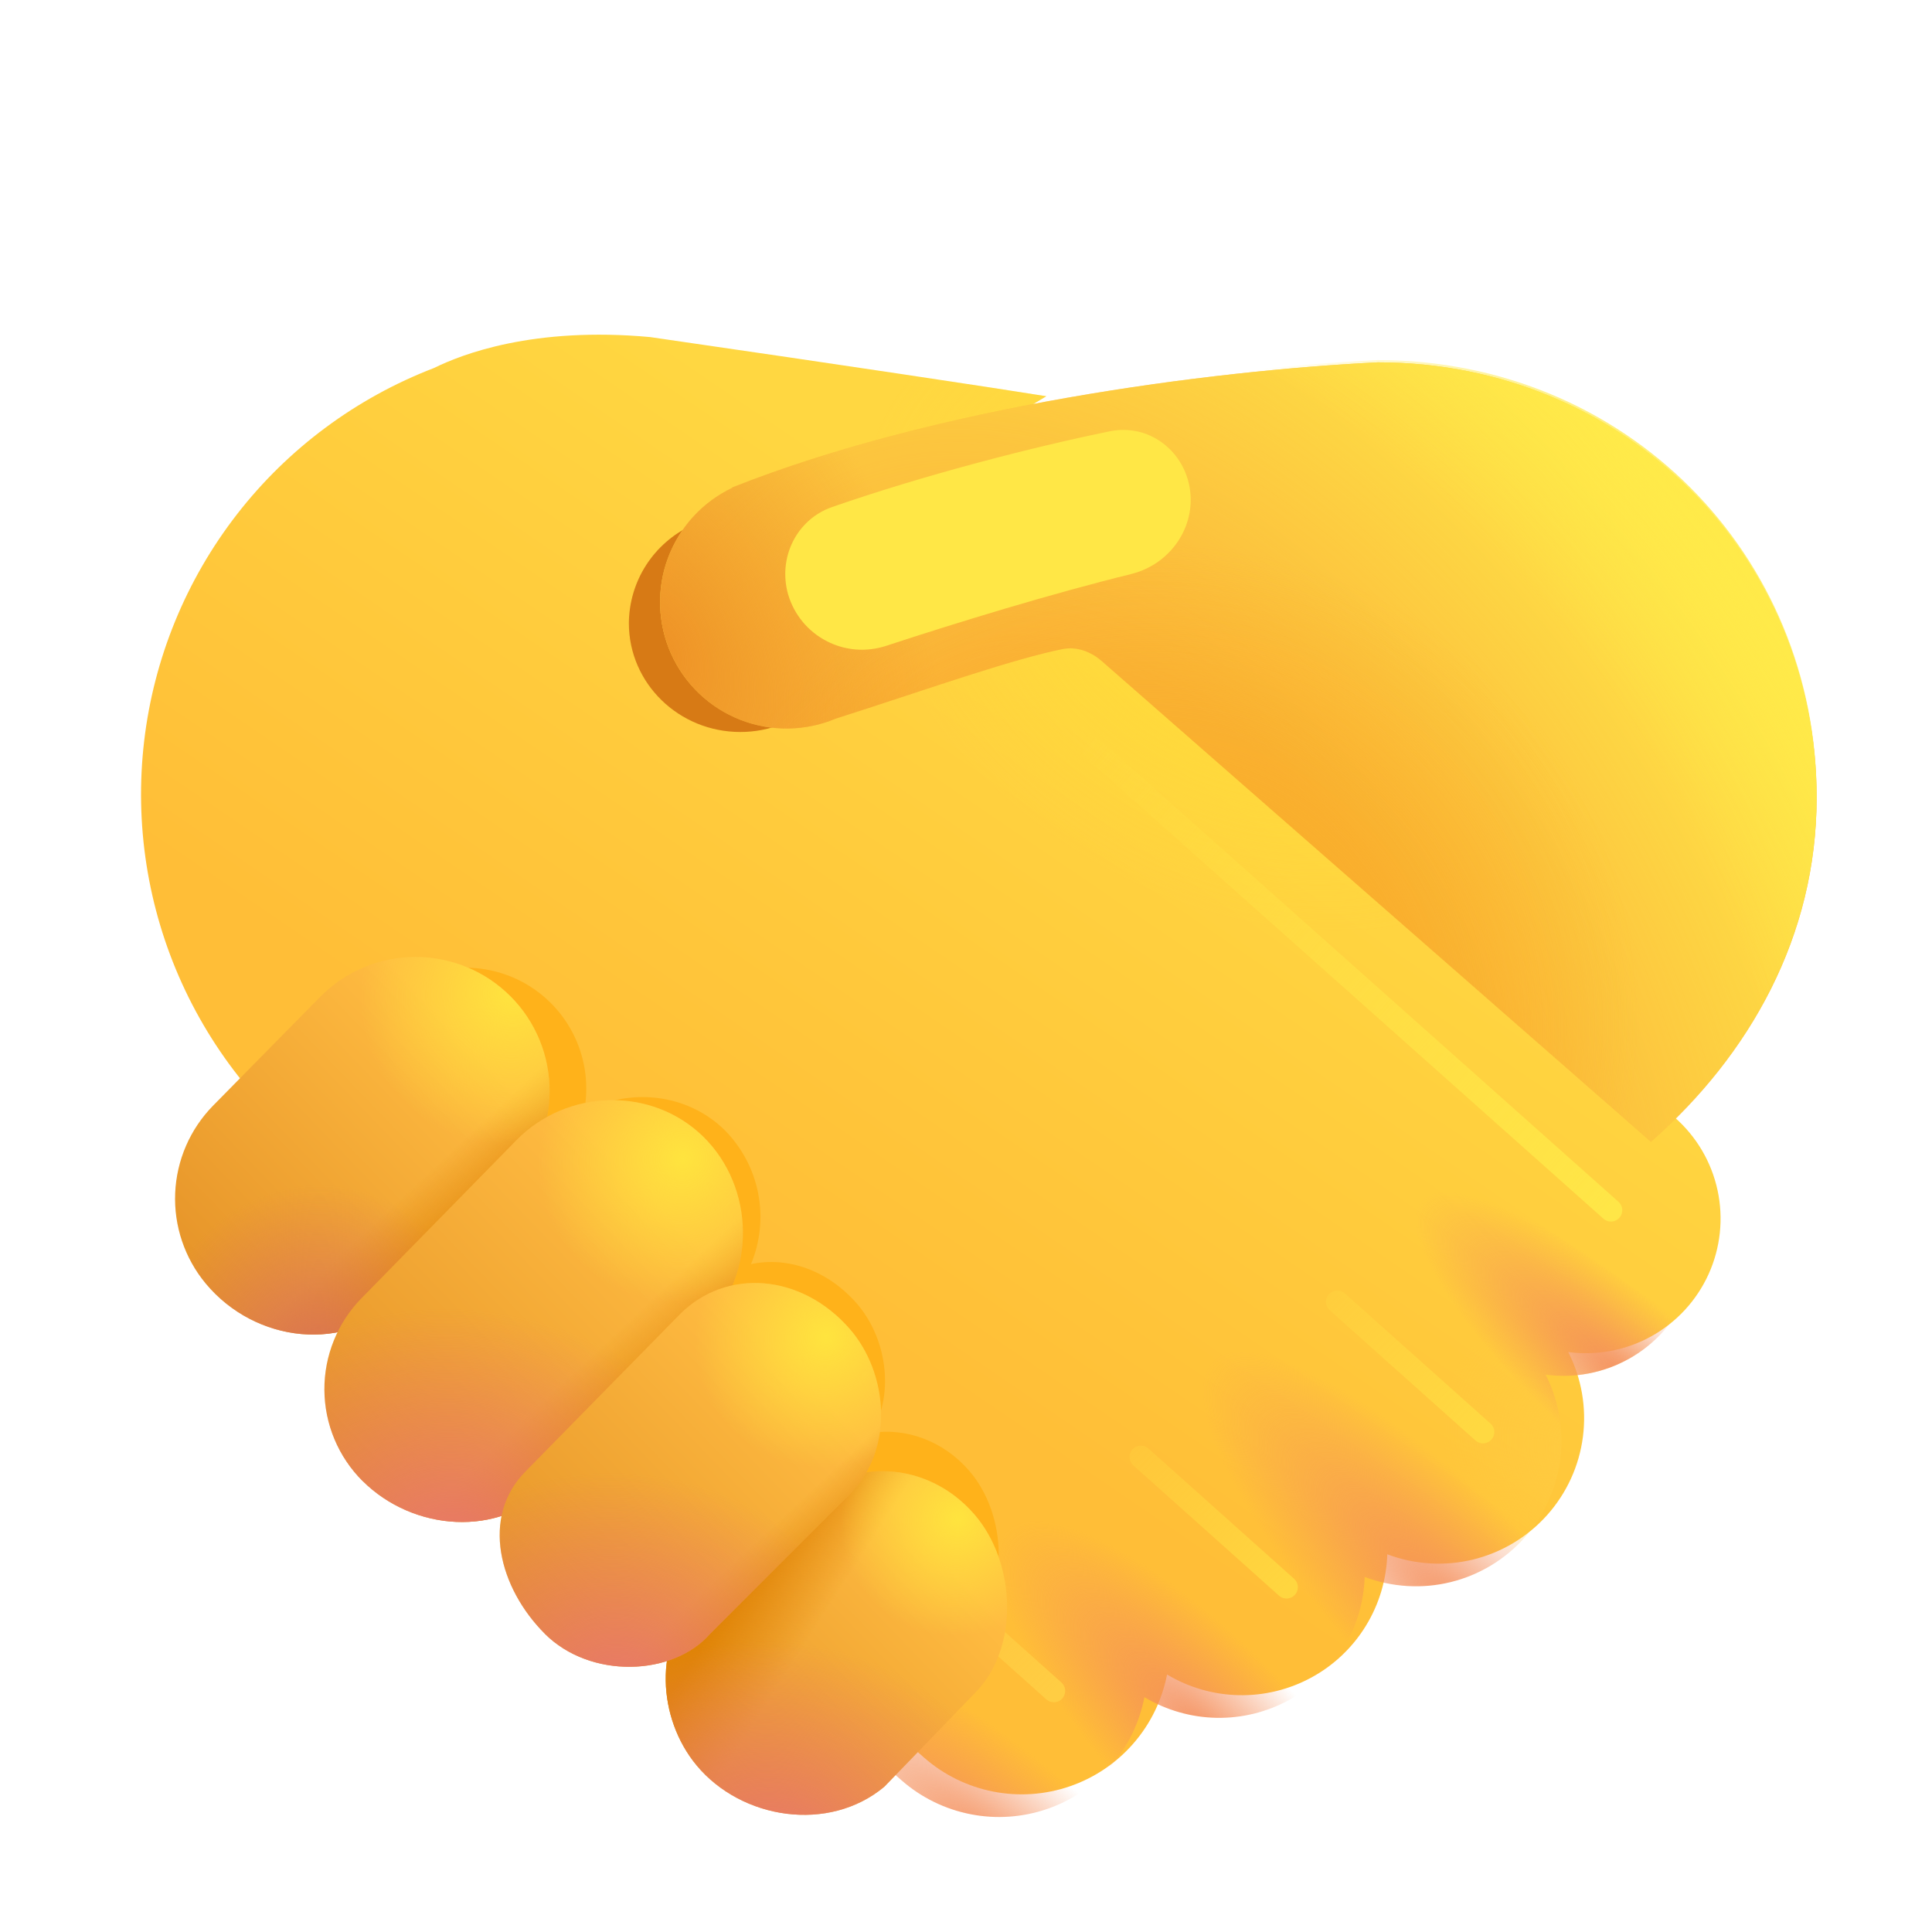 <svg width="64" height="64" viewBox="0 0 64 64" fill="none" xmlns="http://www.w3.org/2000/svg">
<g filter="url(#filter0_i_451_2741)">
<path d="M13.628 12.94C14.532 12.494 16.908 11.56 20.786 11.916C27.248 12.852 32.202 13.6 33.91 13.876L29.756 16.38C30.73 17.356 31.566 18.459 32.242 19.66L33.012 18.776L54.726 37.766C55.446 38.397 55.944 39.242 56.146 40.178C56.348 41.114 56.243 42.089 55.848 42.961C55.452 43.833 54.787 44.554 53.95 45.018C53.113 45.482 52.149 45.664 51.2 45.538C51.642 46.404 51.811 47.384 51.686 48.349C51.561 49.313 51.147 50.217 50.498 50.942C49.85 51.666 48.998 52.178 48.053 52.41C47.108 52.641 46.116 52.581 45.206 52.238C45.179 53.078 44.934 53.896 44.494 54.611C44.054 55.327 43.435 55.915 42.697 56.317C41.96 56.719 41.131 56.922 40.291 56.905C39.451 56.888 38.63 56.652 37.91 56.22C37.746 57.066 37.362 57.854 36.796 58.504C36.231 59.154 35.504 59.644 34.689 59.924C33.874 60.204 33 60.265 32.154 60.099C31.308 59.934 30.521 59.549 29.872 58.982L12.184 43.562C11.615 43.067 11.168 42.447 10.877 41.752C10.585 41.056 10.458 40.303 10.504 39.55C8.228 37.991 6.421 35.84 5.279 33.329C4.137 30.817 3.704 28.042 4.025 25.302C4.346 22.562 5.411 19.962 7.103 17.783C8.795 15.604 11.053 13.93 13.628 12.94Z" fill="url(#paint0_linear_451_2741)"/>
<path d="M13.628 12.94C14.532 12.494 16.908 11.56 20.786 11.916C27.248 12.852 32.202 13.6 33.91 13.876L29.756 16.38C30.73 17.356 31.566 18.459 32.242 19.66L33.012 18.776L54.726 37.766C55.446 38.397 55.944 39.242 56.146 40.178C56.348 41.114 56.243 42.089 55.848 42.961C55.452 43.833 54.787 44.554 53.95 45.018C53.113 45.482 52.149 45.664 51.2 45.538C51.642 46.404 51.811 47.384 51.686 48.349C51.561 49.313 51.147 50.217 50.498 50.942C49.85 51.666 48.998 52.178 48.053 52.41C47.108 52.641 46.116 52.581 45.206 52.238C45.179 53.078 44.934 53.896 44.494 54.611C44.054 55.327 43.435 55.915 42.697 56.317C41.96 56.719 41.131 56.922 40.291 56.905C39.451 56.888 38.63 56.652 37.91 56.22C37.746 57.066 37.362 57.854 36.796 58.504C36.231 59.154 35.504 59.644 34.689 59.924C33.874 60.204 33 60.265 32.154 60.099C31.308 59.934 30.521 59.549 29.872 58.982L12.184 43.562C11.615 43.067 11.168 42.447 10.877 41.752C10.585 41.056 10.458 40.303 10.504 39.55C8.228 37.991 6.421 35.84 5.279 33.329C4.137 30.817 3.704 28.042 4.025 25.302C4.346 22.562 5.411 19.962 7.103 17.783C8.795 15.604 11.053 13.93 13.628 12.94Z" fill="url(#paint1_radial_451_2741)"/>
</g>
<path d="M13.628 12.94C14.532 12.494 16.908 11.56 20.786 11.916C27.248 12.852 32.202 13.6 33.91 13.876L29.756 16.38C30.73 17.356 31.566 18.459 32.242 19.66L33.012 18.776L54.726 37.766C55.446 38.397 55.944 39.242 56.146 40.178C56.348 41.114 56.243 42.089 55.848 42.961C55.452 43.833 54.787 44.554 53.95 45.018C53.113 45.482 52.149 45.664 51.2 45.538C51.642 46.404 51.811 47.384 51.686 48.349C51.561 49.313 51.147 50.217 50.498 50.942C49.85 51.666 48.998 52.178 48.053 52.41C47.108 52.641 46.116 52.581 45.206 52.238C45.179 53.078 44.934 53.896 44.494 54.611C44.054 55.327 43.435 55.915 42.697 56.317C41.96 56.719 41.131 56.922 40.291 56.905C39.451 56.888 38.63 56.652 37.91 56.22C37.746 57.066 37.362 57.854 36.796 58.504C36.231 59.154 35.504 59.644 34.689 59.924C33.874 60.204 33 60.265 32.154 60.099C31.308 59.934 30.521 59.549 29.872 58.982L12.184 43.562C11.615 43.067 11.168 42.447 10.877 41.752C10.585 41.056 10.458 40.303 10.504 39.55C8.228 37.991 6.421 35.84 5.279 33.329C4.137 30.817 3.704 28.042 4.025 25.302C4.346 22.562 5.411 19.962 7.103 17.783C8.795 15.604 11.053 13.93 13.628 12.94Z" fill="url(#paint2_radial_451_2741)"/>
<path d="M13.628 12.94C14.532 12.494 16.908 11.56 20.786 11.916C27.248 12.852 32.202 13.6 33.91 13.876L29.756 16.38C30.73 17.356 31.566 18.459 32.242 19.66L33.012 18.776L54.726 37.766C55.446 38.397 55.944 39.242 56.146 40.178C56.348 41.114 56.243 42.089 55.848 42.961C55.452 43.833 54.787 44.554 53.95 45.018C53.113 45.482 52.149 45.664 51.2 45.538C51.642 46.404 51.811 47.384 51.686 48.349C51.561 49.313 51.147 50.217 50.498 50.942C49.85 51.666 48.998 52.178 48.053 52.41C47.108 52.641 46.116 52.581 45.206 52.238C45.179 53.078 44.934 53.896 44.494 54.611C44.054 55.327 43.435 55.915 42.697 56.317C41.96 56.719 41.131 56.922 40.291 56.905C39.451 56.888 38.63 56.652 37.91 56.22C37.746 57.066 37.362 57.854 36.796 58.504C36.231 59.154 35.504 59.644 34.689 59.924C33.874 60.204 33 60.265 32.154 60.099C31.308 59.934 30.521 59.549 29.872 58.982L12.184 43.562C11.615 43.067 11.168 42.447 10.877 41.752C10.585 41.056 10.458 40.303 10.504 39.55C8.228 37.991 6.421 35.84 5.279 33.329C4.137 30.817 3.704 28.042 4.025 25.302C4.346 22.562 5.411 19.962 7.103 17.783C8.795 15.604 11.053 13.93 13.628 12.94Z" fill="url(#paint3_radial_451_2741)"/>
<path d="M13.628 12.94C14.532 12.494 16.908 11.56 20.786 11.916C27.248 12.852 32.202 13.6 33.91 13.876L29.756 16.38C30.73 17.356 31.566 18.459 32.242 19.66L33.012 18.776L54.726 37.766C55.446 38.397 55.944 39.242 56.146 40.178C56.348 41.114 56.243 42.089 55.848 42.961C55.452 43.833 54.787 44.554 53.95 45.018C53.113 45.482 52.149 45.664 51.2 45.538C51.642 46.404 51.811 47.384 51.686 48.349C51.561 49.313 51.147 50.217 50.498 50.942C49.85 51.666 48.998 52.178 48.053 52.41C47.108 52.641 46.116 52.581 45.206 52.238C45.179 53.078 44.934 53.896 44.494 54.611C44.054 55.327 43.435 55.915 42.697 56.317C41.96 56.719 41.131 56.922 40.291 56.905C39.451 56.888 38.63 56.652 37.91 56.22C37.746 57.066 37.362 57.854 36.796 58.504C36.231 59.154 35.504 59.644 34.689 59.924C33.874 60.204 33 60.265 32.154 60.099C31.308 59.934 30.521 59.549 29.872 58.982L12.184 43.562C11.615 43.067 11.168 42.447 10.877 41.752C10.585 41.056 10.458 40.303 10.504 39.55C8.228 37.991 6.421 35.84 5.279 33.329C4.137 30.817 3.704 28.042 4.025 25.302C4.346 22.562 5.411 19.962 7.103 17.783C8.795 15.604 11.053 13.93 13.628 12.94Z" fill="url(#paint4_radial_451_2741)"/>
<path d="M13.628 12.94C14.532 12.494 16.908 11.56 20.786 11.916C27.248 12.852 32.202 13.6 33.91 13.876L29.756 16.38C30.73 17.356 31.566 18.459 32.242 19.66L33.012 18.776L54.726 37.766C55.446 38.397 55.944 39.242 56.146 40.178C56.348 41.114 56.243 42.089 55.848 42.961C55.452 43.833 54.787 44.554 53.95 45.018C53.113 45.482 52.149 45.664 51.2 45.538C51.642 46.404 51.811 47.384 51.686 48.349C51.561 49.313 51.147 50.217 50.498 50.942C49.85 51.666 48.998 52.178 48.053 52.41C47.108 52.641 46.116 52.581 45.206 52.238C45.179 53.078 44.934 53.896 44.494 54.611C44.054 55.327 43.435 55.915 42.697 56.317C41.96 56.719 41.131 56.922 40.291 56.905C39.451 56.888 38.63 56.652 37.91 56.22C37.746 57.066 37.362 57.854 36.796 58.504C36.231 59.154 35.504 59.644 34.689 59.924C33.874 60.204 33 60.265 32.154 60.099C31.308 59.934 30.521 59.549 29.872 58.982L12.184 43.562C11.615 43.067 11.168 42.447 10.877 41.752C10.585 41.056 10.458 40.303 10.504 39.55C8.228 37.991 6.421 35.84 5.279 33.329C4.137 30.817 3.704 28.042 4.025 25.302C4.346 22.562 5.411 19.962 7.103 17.783C8.795 15.604 11.053 13.93 13.628 12.94Z" fill="url(#paint5_radial_451_2741)"/>
<path d="M13.628 12.94C14.532 12.494 16.908 11.56 20.786 11.916C27.248 12.852 32.202 13.6 33.91 13.876L29.756 16.38C30.73 17.356 31.566 18.459 32.242 19.66L33.012 18.776L54.726 37.766C55.446 38.397 55.944 39.242 56.146 40.178C56.348 41.114 56.243 42.089 55.848 42.961C55.452 43.833 54.787 44.554 53.95 45.018C53.113 45.482 52.149 45.664 51.2 45.538C51.642 46.404 51.811 47.384 51.686 48.349C51.561 49.313 51.147 50.217 50.498 50.942C49.85 51.666 48.998 52.178 48.053 52.41C47.108 52.641 46.116 52.581 45.206 52.238C45.179 53.078 44.934 53.896 44.494 54.611C44.054 55.327 43.435 55.915 42.697 56.317C41.96 56.719 41.131 56.922 40.291 56.905C39.451 56.888 38.63 56.652 37.91 56.22C37.746 57.066 37.362 57.854 36.796 58.504C36.231 59.154 35.504 59.644 34.689 59.924C33.874 60.204 33 60.265 32.154 60.099C31.308 59.934 30.521 59.549 29.872 58.982L12.184 43.562C11.615 43.067 11.168 42.447 10.877 41.752C10.585 41.056 10.458 40.303 10.504 39.55C8.228 37.991 6.421 35.84 5.279 33.329C4.137 30.817 3.704 28.042 4.025 25.302C4.346 22.562 5.411 19.962 7.103 17.783C8.795 15.604 11.053 13.93 13.628 12.94Z" fill="url(#paint6_radial_451_2741)"/>
<g filter="url(#filter1_f_451_2741)">
<path fill-rule="evenodd" clip-rule="evenodd" d="M9.364 36.504C8.674 37.205 8.269 38.137 8.227 39.12C8.186 40.103 8.511 41.066 9.14 41.822C9.608 42.392 10.219 42.827 10.911 43.083C11.602 43.339 12.35 43.406 13.076 43.278C12.723 44.004 12.606 44.822 12.741 45.618C12.875 46.414 13.255 47.148 13.826 47.718C14.93 48.818 16.58 49.216 17.978 48.768C17.738 49.96 18.304 51.314 19.272 52.284C20.228 53.238 21.728 53.48 22.92 53.1C22.77 54.184 23.094 55.36 23.812 56.222C25.152 57.834 27.758 58.236 29.412 56.854L32.098 54.08C33.466 52.738 33.358 50.156 32.098 48.712C31.244 47.73 30.03 47.296 28.878 47.462C29.656 46.104 29.348 44.286 28.378 43.176C27.398 42.056 26.062 41.622 24.878 41.876C25.187 41.133 25.269 40.314 25.114 39.524C24.959 38.734 24.573 38.008 24.006 37.436C22.752 36.206 20.83 36.024 19.346 36.836C19.512 35.991 19.402 35.115 19.032 34.338C18.662 33.561 18.051 32.924 17.29 32.521C16.529 32.119 15.658 31.972 14.807 32.103C13.956 32.235 13.17 32.637 12.566 33.25L9.364 36.504Z" fill="#FFB21A"/>
</g>
<g filter="url(#filter2_f_451_2741)">
<path d="M30.088 51.702L34.91 56.014" stroke="url(#paint7_linear_451_2741)" stroke-width="0.75" stroke-linecap="round"/>
</g>
<g filter="url(#filter3_f_451_2741)">
<path d="M26.416 16.234C25.23 16.567 24.059 16.954 22.908 17.394L22.912 17.404C22.294 17.692 21.771 18.149 21.402 18.723C21.034 19.296 20.837 19.963 20.832 20.644C20.832 22.636 22.486 24.248 24.524 24.248C25.02 24.248 25.494 24.152 25.926 23.978L27.032 23.63H27.038L28.07 23.298C35.066 21.046 31.59 20.254 26.416 16.234Z" fill="#D77A15"/>
</g>
<g filter="url(#filter4_f_451_2741)">
<path d="M36.24 24.84L53.364 40.09" stroke="url(#paint8_linear_451_2741)" stroke-width="0.75" stroke-linecap="round"/>
</g>
<g filter="url(#filter5_f_451_2741)">
<path d="M44.3 43.126L49.126 47.438" stroke="url(#paint9_linear_451_2741)" stroke-width="0.75" stroke-linecap="round"/>
</g>
<g filter="url(#filter6_f_451_2741)">
<path d="M37.794 48.264L42.618 52.578" stroke="url(#paint10_linear_451_2741)" stroke-width="0.75" stroke-linecap="round"/>
</g>
<path d="M6.814 42.518C6.117 41.679 5.757 40.612 5.803 39.523C5.849 38.433 6.297 37.4 7.062 36.622L10.612 33.016C11.023 32.6 11.513 32.27 12.053 32.044C12.593 31.818 13.172 31.701 13.758 31.7C14.343 31.699 14.922 31.813 15.463 32.037C16.004 32.26 16.495 32.589 16.909 33.003C17.323 33.417 17.65 33.909 17.873 34.45C18.096 34.991 18.209 35.571 18.207 36.156C18.205 36.742 18.087 37.321 17.86 37.86C17.633 38.4 17.302 38.889 16.886 39.3L13.284 43.032C11.448 44.832 8.458 44.494 6.814 42.518Z" fill="url(#paint11_linear_451_2741)"/>
<path d="M6.814 42.518C6.117 41.679 5.757 40.612 5.803 39.523C5.849 38.433 6.297 37.4 7.062 36.622L10.612 33.016C11.023 32.6 11.513 32.27 12.053 32.044C12.593 31.818 13.172 31.701 13.758 31.7C14.343 31.699 14.922 31.813 15.463 32.037C16.004 32.26 16.495 32.589 16.909 33.003C17.323 33.417 17.65 33.909 17.873 34.45C18.096 34.991 18.209 35.571 18.207 36.156C18.205 36.742 18.087 37.321 17.86 37.86C17.633 38.4 17.302 38.889 16.886 39.3L13.284 43.032C11.448 44.832 8.458 44.494 6.814 42.518Z" fill="url(#paint12_linear_451_2741)"/>
<path d="M6.814 42.518C6.117 41.679 5.757 40.612 5.803 39.523C5.849 38.433 6.297 37.4 7.062 36.622L10.612 33.016C11.023 32.6 11.513 32.27 12.053 32.044C12.593 31.818 13.172 31.701 13.758 31.7C14.343 31.699 14.922 31.813 15.463 32.037C16.004 32.26 16.495 32.589 16.909 33.003C17.323 33.417 17.65 33.909 17.873 34.45C18.096 34.991 18.209 35.571 18.207 36.156C18.205 36.742 18.087 37.321 17.86 37.86C17.633 38.4 17.302 38.889 16.886 39.3L13.284 43.032C11.448 44.832 8.458 44.494 6.814 42.518Z" fill="url(#paint13_radial_451_2741)"/>
<path d="M6.814 42.518C6.117 41.679 5.757 40.612 5.803 39.523C5.849 38.433 6.297 37.4 7.062 36.622L10.612 33.016C11.023 32.6 11.513 32.27 12.053 32.044C12.593 31.818 13.172 31.701 13.758 31.7C14.343 31.699 14.922 31.813 15.463 32.037C16.004 32.26 16.495 32.589 16.909 33.003C17.323 33.417 17.65 33.909 17.873 34.45C18.096 34.991 18.209 35.571 18.207 36.156C18.205 36.742 18.087 37.321 17.86 37.86C17.633 38.4 17.302 38.889 16.886 39.3L13.284 43.032C11.448 44.832 8.458 44.494 6.814 42.518Z" fill="url(#paint14_radial_451_2741)"/>
<path d="M12.01 49.06C11.207 48.26 10.753 47.174 10.746 46.041C10.739 44.907 11.181 43.816 11.974 43.006L17.11 37.766C18.782 36.06 21.592 35.984 23.298 37.656C25.008 39.336 25.062 42.214 23.372 43.916L18.2 49.25C16.524 50.936 13.692 50.734 12.008 49.056" fill="url(#paint15_linear_451_2741)"/>
<path d="M12.01 49.06C11.207 48.26 10.753 47.174 10.746 46.041C10.739 44.907 11.181 43.816 11.974 43.006L17.11 37.766C18.782 36.06 21.592 35.984 23.298 37.656C25.008 39.336 25.062 42.214 23.372 43.916L18.2 49.25C16.524 50.936 13.692 50.734 12.008 49.056" fill="url(#paint16_linear_451_2741)"/>
<path d="M12.01 49.06C11.207 48.26 10.753 47.174 10.746 46.041C10.739 44.907 11.181 43.816 11.974 43.006L17.11 37.766C18.782 36.06 21.592 35.984 23.298 37.656C25.008 39.336 25.062 42.214 23.372 43.916L18.2 49.25C16.524 50.936 13.692 50.734 12.008 49.056" fill="url(#paint17_radial_451_2741)"/>
<path d="M12.01 49.06C11.207 48.26 10.753 47.174 10.746 46.041C10.739 44.907 11.181 43.816 11.974 43.006L17.11 37.766C18.782 36.06 21.592 35.984 23.298 37.656C25.008 39.336 25.062 42.214 23.372 43.916L18.2 49.25C16.524 50.936 13.692 50.734 12.008 49.056" fill="url(#paint18_radial_451_2741)"/>
<path d="M23.08 58.486C21.774 56.916 21.648 54.41 23.08 52.954L26.516 49.894C28.156 48.228 30.736 48.394 32.27 50.158C33.666 51.758 33.786 54.622 32.27 56.11L29.294 59.19C27.458 60.72 24.568 60.274 23.08 58.486Z" fill="url(#paint19_linear_451_2741)"/>
<path d="M23.08 58.486C21.774 56.916 21.648 54.41 23.08 52.954L26.516 49.894C28.156 48.228 30.736 48.394 32.27 50.158C33.666 51.758 33.786 54.622 32.27 56.11L29.294 59.19C27.458 60.72 24.568 60.274 23.08 58.486Z" fill="url(#paint20_linear_451_2741)"/>
<path d="M23.08 58.486C21.774 56.916 21.648 54.41 23.08 52.954L26.516 49.894C28.156 48.228 30.736 48.394 32.27 50.158C33.666 51.758 33.786 54.622 32.27 56.11L29.294 59.19C27.458 60.72 24.568 60.274 23.08 58.486Z" fill="url(#paint21_radial_451_2741)"/>
<path d="M23.08 58.486C21.774 56.916 21.648 54.41 23.08 52.954L26.516 49.894C28.156 48.228 30.736 48.394 32.27 50.158C33.666 51.758 33.786 54.622 32.27 56.11L29.294 59.19C27.458 60.72 24.568 60.274 23.08 58.486Z" fill="url(#paint22_radial_451_2741)"/>
<path d="M18.048 54.12C16.534 52.606 15.908 50.244 17.42 48.732L22.534 43.524C24.048 42.012 26.53 42.172 28.146 44.02C29.406 45.462 29.658 47.986 28.146 49.5L23.526 54.12C22.302 55.528 19.56 55.632 18.046 54.12" fill="url(#paint23_linear_451_2741)"/>
<path d="M18.048 54.12C16.534 52.606 15.908 50.244 17.42 48.732L22.534 43.524C24.048 42.012 26.53 42.172 28.146 44.02C29.406 45.462 29.658 47.986 28.146 49.5L23.526 54.12C22.302 55.528 19.56 55.632 18.046 54.12" fill="url(#paint24_linear_451_2741)"/>
<path d="M18.048 54.12C16.534 52.606 15.908 50.244 17.42 48.732L22.534 43.524C24.048 42.012 26.53 42.172 28.146 44.02C29.406 45.462 29.658 47.986 28.146 49.5L23.526 54.12C22.302 55.528 19.56 55.632 18.046 54.12" fill="url(#paint25_radial_451_2741)"/>
<path d="M18.048 54.12C16.534 52.606 15.908 50.244 17.42 48.732L22.534 43.524C24.048 42.012 26.53 42.172 28.146 44.02C29.406 45.462 29.658 47.986 28.146 49.5L23.526 54.12C22.302 55.528 19.56 55.632 18.046 54.12" fill="url(#paint26_radial_451_2741)"/>
<g filter="url(#filter7_i_451_2741)">
<path d="M24.256 16.072L24.259 16.084C23.27 16.553 22.504 17.391 22.125 18.419C21.746 19.445 21.784 20.58 22.231 21.58C22.678 22.579 23.498 23.364 24.517 23.766C25.535 24.168 26.67 24.156 27.68 23.732L28.936 23.326L28.942 23.324C30.849 22.706 33.66 21.732 35.191 21.428C35.667 21.332 36.136 21.508 36.502 21.828L54.688 37.75C57.98 34.858 60.178 30.92 60.178 26.354C60.178 18.386 53.87 11.928 45.639 11.928C39.995 12.208 31.034 13.386 24.256 16.072Z" fill="#FBB439"/>
<path d="M24.256 16.072L24.259 16.084C23.27 16.553 22.504 17.391 22.125 18.419C21.746 19.445 21.784 20.58 22.231 21.58C22.678 22.579 23.498 23.364 24.517 23.766C25.535 24.168 26.67 24.156 27.68 23.732L28.936 23.326L28.942 23.324C30.849 22.706 33.66 21.732 35.191 21.428C35.667 21.332 36.136 21.508 36.502 21.828L54.688 37.75C57.98 34.858 60.178 30.92 60.178 26.354C60.178 18.386 53.87 11.928 45.639 11.928C39.995 12.208 31.034 13.386 24.256 16.072Z" fill="url(#paint27_radial_451_2741)"/>
<path d="M24.256 16.072L24.259 16.084C23.27 16.553 22.504 17.391 22.125 18.419C21.746 19.445 21.784 20.58 22.231 21.58C22.678 22.579 23.498 23.364 24.517 23.766C25.535 24.168 26.67 24.156 27.68 23.732L28.936 23.326L28.942 23.324C30.849 22.706 33.66 21.732 35.191 21.428C35.667 21.332 36.136 21.508 36.502 21.828L54.688 37.75C57.98 34.858 60.178 30.92 60.178 26.354C60.178 18.386 53.87 11.928 45.639 11.928C39.995 12.208 31.034 13.386 24.256 16.072Z" fill="url(#paint28_radial_451_2741)"/>
<path d="M24.256 16.072L24.259 16.084C23.27 16.553 22.504 17.391 22.125 18.419C21.746 19.445 21.784 20.58 22.231 21.58C22.678 22.579 23.498 23.364 24.517 23.766C25.535 24.168 26.67 24.156 27.68 23.732L28.936 23.326L28.942 23.324C30.849 22.706 33.66 21.732 35.191 21.428C35.667 21.332 36.136 21.508 36.502 21.828L54.688 37.75C57.98 34.858 60.178 30.92 60.178 26.354C60.178 18.386 53.87 11.928 45.639 11.928C39.995 12.208 31.034 13.386 24.256 16.072Z" fill="url(#paint29_radial_451_2741)"/>
</g>
<path d="M24.256 16.072L24.259 16.084C23.27 16.553 22.504 17.391 22.125 18.419C21.746 19.445 21.784 20.58 22.231 21.58C22.678 22.579 23.498 23.364 24.517 23.766C25.535 24.168 26.67 24.156 27.68 23.732L28.936 23.326L28.942 23.324C30.849 22.706 33.66 21.732 35.191 21.428C35.667 21.332 36.136 21.508 36.502 21.828L54.688 37.75C57.98 34.858 60.178 30.92 60.178 26.354C60.178 18.386 53.87 11.928 45.639 11.928C39.995 12.208 31.034 13.386 24.256 16.072Z" fill="url(#paint30_radial_451_2741)"/>
<g filter="url(#filter8_f_451_2741)">
<path d="M37.472 19.016C34.862 19.656 31.684 20.628 29.362 21.392C29.037 21.5 28.694 21.542 28.353 21.515C28.012 21.488 27.68 21.392 27.377 21.234C27.073 21.076 26.805 20.859 26.587 20.595C26.37 20.331 26.207 20.026 26.11 19.698C25.762 18.492 26.374 17.214 27.56 16.798C30.54 15.758 34.172 14.816 36.772 14.286C38.018 14.032 39.182 14.882 39.406 16.134C39.64 17.444 38.764 18.7 37.472 19.014" fill="#FFE746"/>
</g>
<defs>
<filter id="filter0_i_451_2741" x="3.922" y="11.087" width="53.074" height="49.103" filterUnits="userSpaceOnUse" color-interpolation-filters="sRGB">
<feFlood flood-opacity="0" result="BackgroundImageFix"/>
<feBlend mode="normal" in="SourceGraphic" in2="BackgroundImageFix" result="shape"/>
<feColorMatrix in="SourceAlpha" type="matrix" values="0 0 0 0 0 0 0 0 0 0 0 0 0 0 0 0 0 0 127 0" result="hardAlpha"/>
<feOffset dx="0.75" dy="-0.75"/>
<feGaussianBlur stdDeviation="0.75"/>
<feComposite in2="hardAlpha" operator="arithmetic" k2="-1" k3="1"/>
<feColorMatrix type="matrix" values="0 0 0 0 0.945 0 0 0 0 0.616 0 0 0 0 0.157 0 0 0 1 0"/>
<feBlend mode="normal" in2="shape" result="effect1_innerShadow_451_2741"/>
</filter>
<filter id="filter1_f_451_2741" x="7.849" y="31.682" width="25.61" height="26.387" filterUnits="userSpaceOnUse" color-interpolation-filters="sRGB">
<feFlood flood-opacity="0" result="BackgroundImageFix"/>
<feBlend mode="normal" in="SourceGraphic" in2="BackgroundImageFix" result="shape"/>
<feGaussianBlur stdDeviation="0.188" result="effect1_foregroundBlur_451_2741"/>
</filter>
<filter id="filter2_f_451_2741" x="28.963" y="50.577" width="7.072" height="6.562" filterUnits="userSpaceOnUse" color-interpolation-filters="sRGB">
<feFlood flood-opacity="0" result="BackgroundImageFix"/>
<feBlend mode="normal" in="SourceGraphic" in2="BackgroundImageFix" result="shape"/>
<feGaussianBlur stdDeviation="0.375" result="effect1_foregroundBlur_451_2741"/>
</filter>
<filter id="filter3_f_451_2741" x="20.402" y="15.804" width="12.028" height="8.874" filterUnits="userSpaceOnUse" color-interpolation-filters="sRGB">
<feFlood flood-opacity="0" result="BackgroundImageFix"/>
<feBlend mode="normal" in="SourceGraphic" in2="BackgroundImageFix" result="shape"/>
<feGaussianBlur stdDeviation="0.215" result="effect1_foregroundBlur_451_2741"/>
</filter>
<filter id="filter4_f_451_2741" x="35.115" y="23.715" width="19.374" height="17.5" filterUnits="userSpaceOnUse" color-interpolation-filters="sRGB">
<feFlood flood-opacity="0" result="BackgroundImageFix"/>
<feBlend mode="normal" in="SourceGraphic" in2="BackgroundImageFix" result="shape"/>
<feGaussianBlur stdDeviation="0.375" result="effect1_foregroundBlur_451_2741"/>
</filter>
<filter id="filter5_f_451_2741" x="43.175" y="42.001" width="7.076" height="6.562" filterUnits="userSpaceOnUse" color-interpolation-filters="sRGB">
<feFlood flood-opacity="0" result="BackgroundImageFix"/>
<feBlend mode="normal" in="SourceGraphic" in2="BackgroundImageFix" result="shape"/>
<feGaussianBlur stdDeviation="0.375" result="effect1_foregroundBlur_451_2741"/>
</filter>
<filter id="filter6_f_451_2741" x="36.669" y="47.139" width="7.074" height="6.564" filterUnits="userSpaceOnUse" color-interpolation-filters="sRGB">
<feFlood flood-opacity="0" result="BackgroundImageFix"/>
<feBlend mode="normal" in="SourceGraphic" in2="BackgroundImageFix" result="shape"/>
<feGaussianBlur stdDeviation="0.375" result="effect1_foregroundBlur_451_2741"/>
</filter>
<filter id="filter7_i_451_2741" x="21.866" y="11.928" width="38.312" height="25.897" filterUnits="userSpaceOnUse" color-interpolation-filters="sRGB">
<feFlood flood-opacity="0" result="BackgroundImageFix"/>
<feBlend mode="normal" in="SourceGraphic" in2="BackgroundImageFix" result="shape"/>
<feColorMatrix in="SourceAlpha" type="matrix" values="0 0 0 0 0 0 0 0 0 0 0 0 0 0 0 0 0 0 127 0" result="hardAlpha"/>
<feOffset dy="0.075"/>
<feGaussianBlur stdDeviation="0.25"/>
<feComposite in2="hardAlpha" operator="arithmetic" k2="-1" k3="1"/>
<feColorMatrix type="matrix" values="0 0 0 0 0.918 0 0 0 0 0.616 0 0 0 0 0.137 0 0 0 1 0"/>
<feBlend mode="normal" in2="shape" result="effect1_innerShadow_451_2741"/>
</filter>
<filter id="filter8_f_451_2741" x="25.013" y="13.241" width="15.431" height="9.281" filterUnits="userSpaceOnUse" color-interpolation-filters="sRGB">
<feFlood flood-opacity="0" result="BackgroundImageFix"/>
<feBlend mode="normal" in="SourceGraphic" in2="BackgroundImageFix" result="shape"/>
<feGaussianBlur stdDeviation="0.5" result="effect1_foregroundBlur_451_2741"/>
</filter>
<linearGradient id="paint0_linear_451_2741" x1="45.176" y1="28.064" x2="31.802" y2="47.688" gradientUnits="userSpaceOnUse">
<stop stop-color="#FFD741"/>
<stop offset="1" stop-color="#FFBE37"/>
</linearGradient>
<radialGradient id="paint1_radial_451_2741" cx="0" cy="0" r="1" gradientUnits="userSpaceOnUse" gradientTransform="translate(39.926 20.94) rotate(122.645) scale(9.501 13.211)">
<stop stop-color="#FFDC38"/>
<stop offset="1" stop-color="#FFDC38" stop-opacity="0"/>
</radialGradient>
<radialGradient id="paint2_radial_451_2741" cx="0" cy="0" r="1" gradientUnits="userSpaceOnUse" gradientTransform="translate(52.8 48.314) rotate(-136.375) scale(5.526 4.41)">
<stop stop-color="#FFCB41"/>
<stop offset="1" stop-color="#FFCB41" stop-opacity="0"/>
</radialGradient>
<radialGradient id="paint3_radial_451_2741" cx="0" cy="0" r="1" gradientUnits="userSpaceOnUse" gradientTransform="translate(54.114 45.94) rotate(-138.778) scale(9.39 2.565)">
<stop stop-color="#F48E5A"/>
<stop offset="1" stop-color="#F48E5A" stop-opacity="0"/>
</radialGradient>
<radialGradient id="paint4_radial_451_2741" cx="0" cy="0" r="1" gradientUnits="userSpaceOnUse" gradientTransform="translate(48.927 54.063) rotate(-134.193) scale(12.552 3.429)">
<stop stop-color="#F48E5A"/>
<stop offset="1" stop-color="#F48E5A" stop-opacity="0"/>
</radialGradient>
<radialGradient id="paint5_radial_451_2741" cx="0" cy="0" r="1" gradientUnits="userSpaceOnUse" gradientTransform="translate(40.176 57.752) rotate(-133.968) scale(9.813 3.111)">
<stop stop-color="#F48E5A"/>
<stop offset="1" stop-color="#F48E5A" stop-opacity="0"/>
</radialGradient>
<radialGradient id="paint6_radial_451_2741" cx="0" cy="0" r="1" gradientUnits="userSpaceOnUse" gradientTransform="translate(33.364 61.688) rotate(-139.295) scale(11.213 3.287)">
<stop stop-color="#F48E5A"/>
<stop offset="1" stop-color="#F48E5A" stop-opacity="0"/>
</radialGradient>
<linearGradient id="paint7_linear_451_2741" x1="34.91" y1="56.014" x2="27.65" y2="48.89" gradientUnits="userSpaceOnUse">
<stop stop-color="#FFCD43"/>
<stop offset="1" stop-color="#FFCD43" stop-opacity="0"/>
</linearGradient>
<linearGradient id="paint8_linear_451_2741" x1="53.364" y1="40.09" x2="35.238" y2="24.34" gradientUnits="userSpaceOnUse">
<stop stop-color="#FFE647"/>
<stop offset="1" stop-color="#FFE647" stop-opacity="0"/>
</linearGradient>
<linearGradient id="paint9_linear_451_2741" x1="49.126" y1="47.438" x2="41.864" y2="40.314" gradientUnits="userSpaceOnUse">
<stop stop-color="#FFD941"/>
<stop offset="1" stop-color="#FFD941" stop-opacity="0"/>
</linearGradient>
<linearGradient id="paint10_linear_451_2741" x1="42.618" y1="52.578" x2="35.356" y2="45.452" gradientUnits="userSpaceOnUse">
<stop stop-color="#FFD63F"/>
<stop offset="1" stop-color="#FFD63F" stop-opacity="0"/>
</linearGradient>
<linearGradient id="paint11_linear_451_2741" x1="15.364" y1="34.314" x2="6.676" y2="42.688" gradientUnits="userSpaceOnUse">
<stop stop-color="#FFBC41"/>
<stop offset="1" stop-color="#E69429"/>
</linearGradient>
<linearGradient id="paint12_linear_451_2741" x1="14.582" y1="42.346" x2="12.646" y2="40.282" gradientUnits="userSpaceOnUse">
<stop stop-color="#E08407"/>
<stop offset="1" stop-color="#E08407" stop-opacity="0"/>
</linearGradient>
<radialGradient id="paint13_radial_451_2741" cx="0" cy="0" r="1" gradientUnits="userSpaceOnUse" gradientTransform="translate(10.552 45.626) rotate(-88.877) scale(6.376 5.766)">
<stop stop-color="#DA725B"/>
<stop offset="1" stop-color="#DA725B" stop-opacity="0"/>
</radialGradient>
<radialGradient id="paint14_radial_451_2741" cx="0" cy="0" r="1" gradientUnits="userSpaceOnUse" gradientTransform="translate(17.018 32.876) rotate(136.229) scale(5.15 4.98)">
<stop stop-color="#FFE43E"/>
<stop offset="1" stop-color="#FFE43E" stop-opacity="0"/>
</radialGradient>
<linearGradient id="paint15_linear_451_2741" x1="21.426" y1="39.37" x2="11.726" y2="48.722" gradientUnits="userSpaceOnUse">
<stop stop-color="#FFBC41"/>
<stop offset="1" stop-color="#E69429"/>
</linearGradient>
<linearGradient id="paint16_linear_451_2741" x1="20.554" y1="48.34" x2="18.39" y2="46.036" gradientUnits="userSpaceOnUse">
<stop stop-color="#E08407"/>
<stop offset="1" stop-color="#E08407" stop-opacity="0"/>
</linearGradient>
<radialGradient id="paint17_radial_451_2741" cx="0" cy="0" r="1" gradientUnits="userSpaceOnUse" gradientTransform="translate(15.114 51.688) rotate(-83.094) scale(8.317 9.829)">
<stop stop-color="#E8766E"/>
<stop offset="1" stop-color="#E8766E" stop-opacity="0"/>
</radialGradient>
<radialGradient id="paint18_radial_451_2741" cx="0" cy="0" r="1" gradientUnits="userSpaceOnUse" gradientTransform="translate(22.615 38.377) rotate(136.026) scale(4.85 4.691)">
<stop stop-color="#FFE43E"/>
<stop offset="1" stop-color="#FFE43E" stop-opacity="0"/>
</radialGradient>
<linearGradient id="paint19_linear_451_2741" x1="30.766" y1="51.12" x2="22.864" y2="58.746" gradientUnits="userSpaceOnUse">
<stop stop-color="#FFBC41"/>
<stop offset="1" stop-color="#E69429"/>
</linearGradient>
<linearGradient id="paint20_linear_451_2741" x1="24.114" y1="52.252" x2="26.924" y2="54.068" gradientUnits="userSpaceOnUse">
<stop offset="0.156" stop-color="#E08407"/>
<stop offset="1" stop-color="#E08407" stop-opacity="0"/>
</linearGradient>
<radialGradient id="paint21_radial_451_2741" cx="0" cy="0" r="1" gradientUnits="userSpaceOnUse" gradientTransform="translate(25.552 61.688) rotate(-84.104) scale(7.301 8.641)">
<stop stop-color="#E8766E"/>
<stop offset="1" stop-color="#E8766E" stop-opacity="0"/>
</radialGradient>
<radialGradient id="paint22_radial_451_2741" cx="0" cy="0" r="1" gradientUnits="userSpaceOnUse" gradientTransform="translate(31.734 50.31) rotate(136.071) scale(3.953 3.823)">
<stop stop-color="#FFE43E"/>
<stop offset="1" stop-color="#FFE43E" stop-opacity="0"/>
</radialGradient>
<linearGradient id="paint23_linear_451_2741" x1="26.286" y1="45.164" x2="17.46" y2="53.686" gradientUnits="userSpaceOnUse">
<stop stop-color="#FFBC41"/>
<stop offset="1" stop-color="#E69429"/>
</linearGradient>
<linearGradient id="paint24_linear_451_2741" x1="26.052" y1="53.814" x2="24.21" y2="51.842" gradientUnits="userSpaceOnUse">
<stop stop-color="#E08407"/>
<stop offset="1" stop-color="#E08407" stop-opacity="0"/>
</linearGradient>
<radialGradient id="paint25_radial_451_2741" cx="0" cy="0" r="1" gradientUnits="userSpaceOnUse" gradientTransform="translate(20.535 56.369) rotate(-83.082) scale(7.566 8.957)">
<stop stop-color="#E8766E"/>
<stop offset="1" stop-color="#E8766E" stop-opacity="0"/>
</radialGradient>
<radialGradient id="paint26_radial_451_2741" cx="0" cy="0" r="1" gradientUnits="userSpaceOnUse" gradientTransform="translate(27.367 44.261) rotate(136.08) scale(4.416 4.271)">
<stop stop-color="#FFE43E"/>
<stop offset="1" stop-color="#FFE43E" stop-opacity="0"/>
</radialGradient>
<radialGradient id="paint27_radial_451_2741" cx="0" cy="0" r="1" gradientUnits="userSpaceOnUse" gradientTransform="translate(38.355 34.188) rotate(-33.69) scale(24.257 38.124)">
<stop offset="0.361" stop-color="#FFE949" stop-opacity="0"/>
<stop offset="1" stop-color="#FFE949"/>
</radialGradient>
<radialGradient id="paint28_radial_451_2741" cx="0" cy="0" r="1" gradientUnits="userSpaceOnUse" gradientTransform="translate(21.899 21.47) rotate(-21.403) scale(8.642 13.877)">
<stop stop-color="#EE9226"/>
<stop offset="1" stop-color="#EE9226" stop-opacity="0"/>
</radialGradient>
<radialGradient id="paint29_radial_451_2741" cx="0" cy="0" r="1" gradientUnits="userSpaceOnUse" gradientTransform="translate(37.41 34.61) rotate(-38.551) scale(17.205 16.419)">
<stop stop-color="#F7A91E"/>
<stop offset="1" stop-color="#F7A91E" stop-opacity="0"/>
</radialGradient>
<radialGradient id="paint30_radial_451_2741" cx="0" cy="0" r="1" gradientUnits="userSpaceOnUse" gradientTransform="translate(40.458 31.036) rotate(-35.932) scale(23.108 36.155)">
<stop offset="0.661" stop-color="#FFEA49" stop-opacity="0"/>
<stop offset="1" stop-color="#FFEA49"/>
</radialGradient>
</defs>
</svg>
